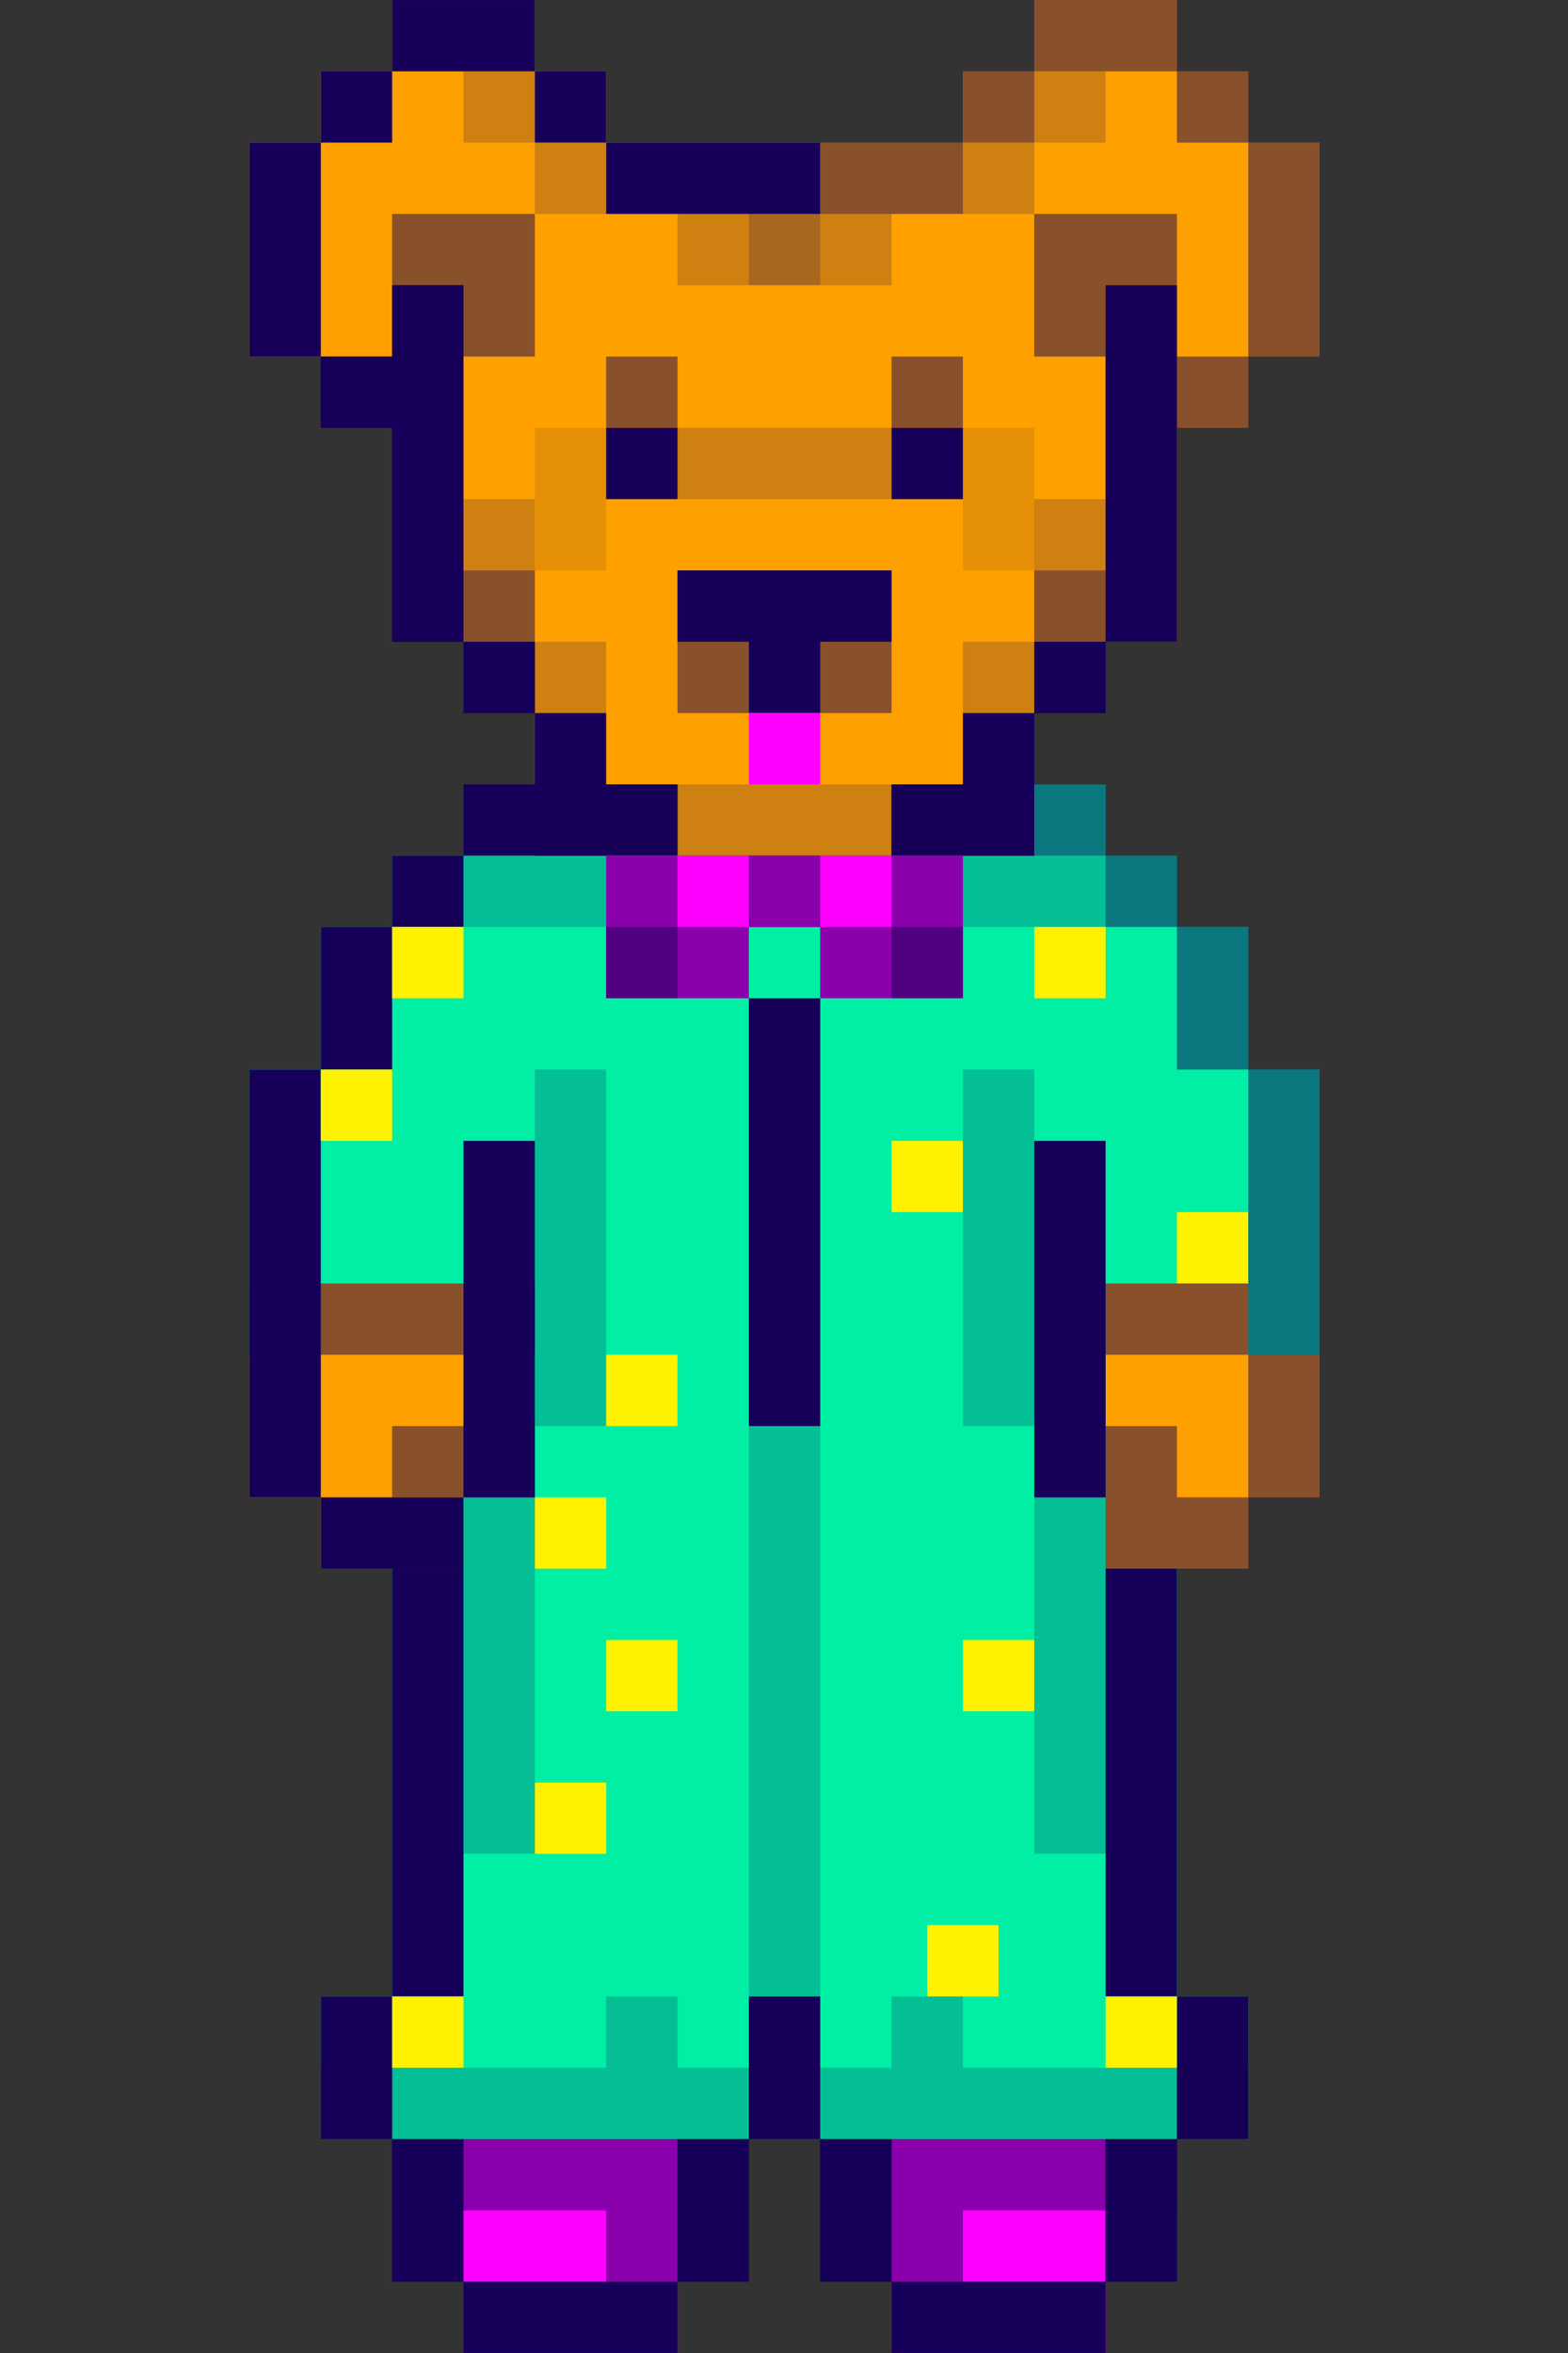 <svg xmlns="http://www.w3.org/2000/svg" xmlns:xlink="http://www.w3.org/1999/xlink" width="400" zoomAndPan="magnify" viewBox="0 0 300 450" height="600" preserveAspectRatio="xMidYMid meet" version="1.0"><rect x="0" y="0" width="300" height="450" fill="#333333" stroke="none"/><defs><filter x="0%" y="0%" width="100%" height="100%" id="34cfe03c8a"><feColorMatrix values="0 0 0 0 1 0 0 0 0 1 0 0 0 0 1 0 0 0 1 0" color-interpolation-filters="sRGB"/></filter><clipPath id="f35d134d8f"><path d="M 47.727 0 L 252.477 0 L 252.477 450 L 47.727 450 Z M 47.727 0 " clip-rule="nonzero"/></clipPath><clipPath id="50189b9b08"><path d="M 47.727 0 L 252.477 0 L 252.477 164 L 47.727 164 Z M 47.727 0 " clip-rule="nonzero"/></clipPath><mask id="babf278f17"><g filter="url(#34cfe03c8a)"><rect x="-30" width="360" fill="#000000" y="-45" height="540" fill-opacity="0.5"/></g></mask><clipPath id="90268102cb"><path d="M 82 1 L 137.359 1 L 137.359 28.559 L 82 28.559 Z M 82 1 " clip-rule="nonzero"/></clipPath><clipPath id="6700e80972"><path d="M 0.559 1 L 42 1 L 42 28.559 L 0.559 28.559 Z M 0.559 1 " clip-rule="nonzero"/></clipPath><clipPath id="c1d1832973"><rect x="0" width="138" y="0" height="29"/></clipPath><clipPath id="6769c7c1e6"><path d="M 47.727 150 L 252.477 150 L 252.477 410 L 47.727 410 Z M 47.727 150 " clip-rule="nonzero"/></clipPath><clipPath id="f8dadfda9c"><path d="M 47.727 245 L 89 245 L 89 300 L 47.727 300 Z M 47.727 245 " clip-rule="nonzero"/></clipPath><clipPath id="07f6b10547"><path d="M 211 245 L 252.477 245 L 252.477 300 L 211 300 Z M 211 245 " clip-rule="nonzero"/></clipPath><clipPath id="27128dc746"><path d="M 47.727 204 L 62 204 L 62 287 L 47.727 287 Z M 47.727 204 " clip-rule="nonzero"/></clipPath><clipPath id="a6029aed3f"><path d="M 47.727 245 L 103 245 L 103 260 L 47.727 260 Z M 47.727 245 " clip-rule="nonzero"/></clipPath><clipPath id="137e887d5a"><path d="M 197 204 L 252.477 204 L 252.477 287 L 197 287 Z M 197 204 " clip-rule="nonzero"/></clipPath><clipPath id="23d33ada75"><path d="M 47.727 27 L 62 27 L 62 69 L 47.727 69 Z M 47.727 27 " clip-rule="nonzero"/></clipPath><clipPath id="344148f245"><path d="M 238 27 L 252.477 27 L 252.477 69 L 238 69 Z M 238 27 " clip-rule="nonzero"/></clipPath></defs><g clip-path="url(#f35d134d8f)"><path fill="#160059" d="M 238.828 27.277 L 238.828 13.645 L 225.176 13.645 L 225.176 0.008 L 197.879 0.008 L 197.879 13.645 L 184.227 13.645 L 184.227 27.277 L 115.977 27.277 L 115.977 13.645 L 102.328 13.645 L 102.328 0.008 L 75.027 0.008 L 75.027 13.645 L 61.379 13.645 L 61.379 27.277 L 47.727 27.277 L 47.727 68.188 L 61.379 68.188 L 61.379 81.824 L 75.027 81.824 L 75.027 122.73 L 88.676 122.73 L 88.676 136.367 L 102.328 136.367 L 102.328 150.004 L 88.676 150.004 L 88.676 163.637 L 75.027 163.637 L 75.027 177.273 L 61.379 177.273 L 61.379 204.547 L 47.727 204.547 L 47.727 286.363 L 61.379 286.363 L 61.379 299.996 L 75.027 299.996 L 75.027 381.812 L 61.379 381.812 L 61.379 409.086 L 75.027 409.086 L 75.027 436.355 L 88.676 436.355 L 88.676 449.992 L 129.629 449.992 L 129.629 436.355 L 143.277 436.355 L 143.277 409.086 L 156.926 409.086 L 156.926 436.355 L 170.578 436.355 L 170.578 449.992 L 211.527 449.992 L 211.527 436.355 L 225.176 436.355 L 225.176 409.086 L 238.828 409.086 L 238.828 381.812 L 225.176 381.812 L 225.176 299.996 L 238.828 299.996 L 238.828 286.363 L 252.477 286.363 L 252.477 204.547 L 238.828 204.547 L 238.828 177.273 L 225.176 177.273 L 225.176 163.637 L 211.527 163.637 L 211.527 150.004 L 197.879 150.004 L 197.879 136.367 L 211.527 136.367 L 211.527 122.73 L 225.176 122.73 L 225.176 81.824 L 238.828 81.824 L 238.828 68.188 L 252.477 68.188 L 252.477 27.277 Z M 238.828 27.277 " fill-opacity="1" fill-rule="nonzero"/></g><g clip-path="url(#50189b9b08)"><path fill="#fda000" d="M 238.828 27.277 L 238.828 13.645 L 225.176 13.645 L 225.176 0.008 L 197.879 0.008 L 197.879 13.645 L 184.227 13.645 L 184.227 27.277 L 115.977 27.277 L 115.977 13.645 L 102.328 13.645 L 102.328 0.008 L 75.027 0.008 L 75.027 13.645 L 61.379 13.645 L 61.379 27.277 L 47.727 27.277 L 47.727 68.188 L 75.027 68.188 L 75.027 54.551 L 88.676 54.551 L 88.676 122.73 L 102.328 122.73 L 102.328 150.004 L 129.629 150.004 L 129.629 163.637 L 170.578 163.637 L 170.578 150.004 L 197.879 150.004 L 197.879 122.73 L 225.176 122.73 L 225.176 81.824 L 238.828 81.824 L 238.828 68.188 L 252.477 68.188 L 252.477 27.277 Z M 238.828 27.277 " fill-opacity="1" fill-rule="nonzero"/></g><path fill="#ff00ff" d="M 88.676 395.449 L 129.629 395.449 L 129.629 449.992 L 88.676 449.992 Z M 88.676 395.449 " fill-opacity="1" fill-rule="nonzero"/><path fill="#ff00ff" d="M 170.578 395.449 L 211.527 395.449 L 211.527 449.992 L 170.578 449.992 Z M 170.578 395.449 " fill-opacity="1" fill-rule="nonzero"/><path fill="#160059" d="M 75.027 409.086 L 88.676 409.086 L 88.676 436.355 L 75.027 436.355 Z M 75.027 409.086 " fill-opacity="1" fill-rule="nonzero"/><path fill="#160059" d="M 88.676 436.355 L 129.629 436.355 L 129.629 449.992 L 88.676 449.992 Z M 88.676 436.355 " fill-opacity="1" fill-rule="nonzero"/><path fill="#160059" d="M 129.629 409.086 L 143.277 409.086 L 143.277 436.355 L 129.629 436.355 Z M 129.629 409.086 " fill-opacity="1" fill-rule="nonzero"/><path fill="#160059" d="M 156.926 409.086 L 170.578 409.086 L 170.578 436.355 L 156.926 436.355 Z M 156.926 409.086 " fill-opacity="1" fill-rule="nonzero"/><path fill="#160059" d="M 61.379 395.449 L 115.977 395.449 L 115.977 409.086 L 61.379 409.086 Z M 61.379 395.449 " fill-opacity="1" fill-rule="nonzero"/><path fill="#160059" d="M 184.227 395.449 L 225.176 395.449 L 225.176 409.086 L 184.227 409.086 Z M 184.227 395.449 " fill-opacity="1" fill-rule="nonzero"/><path fill="#160059" d="M 170.578 436.355 L 211.527 436.355 L 211.527 449.992 L 170.578 449.992 Z M 170.578 436.355 " fill-opacity="1" fill-rule="nonzero"/><path fill="#160059" d="M 211.527 409.086 L 225.176 409.086 L 225.176 436.355 L 211.527 436.355 Z M 211.527 409.086 " fill-opacity="1" fill-rule="nonzero"/><g mask="url(#babf278f17)"><g transform="matrix(1, 0, 0, 1, 88, 408)"><g clip-path="url(#c1d1832973)"><g clip-path="url(#90268102cb)"><path fill="#160059" d="M 96.227 14.723 L 137.176 14.723 L 137.176 1.086 L 82.578 1.086 L 82.578 28.355 L 96.227 28.355 Z M 96.227 14.723 " fill-opacity="1" fill-rule="nonzero"/></g><g clip-path="url(#6700e80972)"><path fill="#160059" d="M 27.977 14.723 L 27.977 28.355 L 41.629 28.355 L 41.629 1.086 L 0.676 1.086 L 0.676 14.723 Z M 27.977 14.723 " fill-opacity="1" fill-rule="nonzero"/></g></g></g></g><g clip-path="url(#6769c7c1e6)"><path fill="#00efa5" d="M 238.828 204.547 L 238.828 177.273 L 225.176 177.273 L 225.176 163.637 L 211.527 163.637 L 211.527 150.004 L 170.578 150.004 L 170.578 177.273 L 129.629 177.273 L 129.629 150.004 L 88.676 150.004 L 88.676 163.637 L 75.027 163.637 L 75.027 177.273 L 61.379 177.273 L 61.379 204.547 L 47.727 204.547 L 47.727 259.09 L 88.676 259.09 L 88.676 286.363 L 75.027 286.363 L 75.027 381.812 L 61.379 381.812 L 61.379 409.086 L 238.828 409.086 L 238.828 381.812 L 225.176 381.812 L 225.176 286.363 L 211.527 286.363 L 211.527 259.09 L 252.477 259.09 L 252.477 204.547 Z M 238.828 204.547 " fill-opacity="1" fill-rule="nonzero"/></g><path fill="#160059" d="M 143.277 381.812 L 156.926 381.812 L 156.926 409.086 L 143.277 409.086 Z M 143.277 381.812 " fill-opacity="1" fill-rule="nonzero"/><g clip-path="url(#f8dadfda9c)"><path fill="#fda000" d="M 61.379 245.453 L 61.379 259.09 L 47.727 259.09 L 47.727 286.363 L 61.379 286.363 L 61.379 299.996 L 88.676 299.996 L 88.676 245.453 Z M 61.379 245.453 " fill-opacity="1" fill-rule="nonzero"/></g><g clip-path="url(#07f6b10547)"><path fill="#fda000" d="M 238.828 299.996 L 238.828 286.363 L 252.477 286.363 L 252.477 259.09 L 238.828 259.09 L 238.828 245.453 L 211.527 245.453 L 211.527 299.996 Z M 238.828 299.996 " fill-opacity="1" fill-rule="nonzero"/></g><path fill="#160059" d="M 75.027 299.996 L 88.676 299.996 L 88.676 381.812 L 75.027 381.812 Z M 75.027 299.996 " fill-opacity="1" fill-rule="nonzero"/><path fill="#160059" d="M 61.379 381.812 L 75.027 381.812 L 75.027 409.086 L 61.379 409.086 Z M 61.379 381.812 " fill-opacity="1" fill-rule="nonzero"/><path fill="#160059" d="M 211.527 299.996 L 225.176 299.996 L 225.176 381.812 L 211.527 381.812 Z M 211.527 299.996 " fill-opacity="1" fill-rule="nonzero"/><path fill="#160059" d="M 225.176 381.812 L 238.828 381.812 L 238.828 409.086 L 225.176 409.086 Z M 225.176 381.812 " fill-opacity="1" fill-rule="nonzero"/><path fill="#160059" d="M 88.676 150.004 L 129.629 150.004 L 129.629 163.637 L 88.676 163.637 Z M 88.676 150.004 " fill-opacity="1" fill-rule="nonzero"/><path fill="#160059" d="M 75.027 163.637 L 88.676 163.637 L 88.676 177.273 L 75.027 177.273 Z M 75.027 163.637 " fill-opacity="1" fill-rule="nonzero"/><path fill="#160059" d="M 61.379 177.273 L 75.027 177.273 L 75.027 204.547 L 61.379 204.547 Z M 61.379 177.273 " fill-opacity="1" fill-rule="nonzero"/><g clip-path="url(#27128dc746)"><path fill="#160059" d="M 47.727 204.547 L 61.379 204.547 L 61.379 286.363 L 47.727 286.363 Z M 47.727 204.547 " fill-opacity="1" fill-rule="nonzero"/></g><path fill="#160059" d="M 170.578 150.004 L 211.527 150.004 L 211.527 163.637 L 170.578 163.637 Z M 170.578 150.004 " fill-opacity="0.5" fill-rule="nonzero"/><path fill="#160059" d="M 211.527 163.637 L 225.176 163.637 L 225.176 177.273 L 211.527 177.273 Z M 211.527 163.637 " fill-opacity="0.5" fill-rule="nonzero"/><path fill="#160059" d="M 225.176 177.273 L 238.828 177.273 L 238.828 204.547 L 225.176 204.547 Z M 225.176 177.273 " fill-opacity="0.5" fill-rule="nonzero"/><path fill="#160059" d="M 61.379 286.363 L 88.676 286.363 L 88.676 299.996 L 61.379 299.996 Z M 61.379 286.363 " fill-opacity="1" fill-rule="nonzero"/><path fill="#160059" d="M 170.578 150.004 L 197.879 150.004 L 197.879 163.637 L 170.578 163.637 Z M 170.578 150.004 " fill-opacity="1" fill-rule="nonzero"/><path fill="#160059" d="M 88.676 218.184 L 102.328 218.184 L 102.328 286.363 L 88.676 286.363 Z M 88.676 218.184 " fill-opacity="1" fill-rule="nonzero"/><path fill="#160059" d="M 197.879 218.184 L 211.527 218.184 L 211.527 286.363 L 197.879 286.363 Z M 197.879 218.184 " fill-opacity="1" fill-rule="nonzero"/><path fill="#160059" d="M 184.227 150.004 L 184.227 163.637 L 115.977 163.637 L 115.977 150.004 Z M 184.227 150.004 " fill-opacity="0.2" fill-rule="nonzero"/><path fill="#160059" d="M 143.277 190.91 L 156.926 190.91 L 156.926 272.727 L 143.277 272.727 Z M 143.277 190.91 " fill-opacity="1" fill-rule="nonzero"/><path fill="#fff200" d="M 170.578 218.184 L 184.227 218.184 L 184.227 231.816 L 170.578 231.816 Z M 170.578 218.184 " fill-opacity="1" fill-rule="nonzero"/><path fill="#fff200" d="M 115.977 313.633 L 129.629 313.633 L 129.629 327.27 L 115.977 327.27 Z M 115.977 313.633 " fill-opacity="1" fill-rule="nonzero"/><path fill="#fff200" d="M 61.379 204.547 L 75.027 204.547 L 75.027 218.184 L 61.379 218.184 Z M 61.379 204.547 " fill-opacity="1" fill-rule="nonzero"/><path fill="#fff200" d="M 197.879 177.273 L 211.527 177.273 L 211.527 190.91 L 197.879 190.91 Z M 197.879 177.273 " fill-opacity="1" fill-rule="nonzero"/><path fill="#fff200" d="M 115.977 259.09 L 129.629 259.09 L 129.629 272.727 L 115.977 272.727 Z M 115.977 259.09 " fill-opacity="1" fill-rule="nonzero"/><path fill="#fff200" d="M 225.176 231.816 L 238.828 231.816 L 238.828 245.453 L 225.176 245.453 Z M 225.176 231.816 " fill-opacity="1" fill-rule="nonzero"/><path fill="#fff200" d="M 75.027 177.273 L 88.676 177.273 L 88.676 190.91 L 75.027 190.91 Z M 75.027 177.273 " fill-opacity="1" fill-rule="nonzero"/><path fill="#fff200" d="M 184.227 313.633 L 197.879 313.633 L 197.879 327.27 L 184.227 327.27 Z M 184.227 313.633 " fill-opacity="1" fill-rule="nonzero"/><path fill="#fff200" d="M 211.527 381.812 L 225.176 381.812 L 225.176 395.449 L 211.527 395.449 Z M 211.527 381.812 " fill-opacity="1" fill-rule="nonzero"/><path fill="#fff200" d="M 102.328 340.906 L 115.977 340.906 L 115.977 354.543 L 102.328 354.543 Z M 102.328 340.906 " fill-opacity="1" fill-rule="nonzero"/><path fill="#fff200" d="M 177.402 368.176 L 191.051 368.176 L 191.051 381.812 L 177.402 381.812 Z M 177.402 368.176 " fill-opacity="1" fill-rule="nonzero"/><path fill="#fff200" d="M 102.328 286.363 L 115.977 286.363 L 115.977 299.996 L 102.328 299.996 Z M 102.328 286.363 " fill-opacity="1" fill-rule="nonzero"/><path fill="#fff200" d="M 75.027 381.812 L 88.676 381.812 L 88.676 395.449 L 75.027 395.449 Z M 75.027 381.812 " fill-opacity="1" fill-rule="nonzero"/><g clip-path="url(#a6029aed3f)"><path fill="#160059" d="M 47.727 245.453 L 102.328 245.453 L 102.328 259.09 L 47.727 259.09 Z M 47.727 245.453 " fill-opacity="0.5" fill-rule="nonzero"/></g><g clip-path="url(#137e887d5a)"><path fill="#160059" d="M 238.828 204.547 L 238.828 245.453 L 197.879 245.453 L 197.879 259.09 L 238.828 259.09 L 238.828 286.363 L 252.477 286.363 L 252.477 204.547 Z M 238.828 204.547 " fill-opacity="0.5" fill-rule="nonzero"/></g><path fill="#160059" d="M 75.027 272.727 L 102.328 272.727 L 102.328 286.363 L 75.027 286.363 Z M 75.027 272.727 " fill-opacity="0.5" fill-rule="nonzero"/><path fill="#160059" d="M 225.176 286.363 L 225.176 272.727 L 197.879 272.727 L 197.879 286.363 L 211.527 286.363 L 211.527 299.996 L 238.828 299.996 L 238.828 286.363 Z M 225.176 286.363 " fill-opacity="0.5" fill-rule="nonzero"/><path fill="#160059" d="M 88.676 286.363 L 102.328 286.363 L 102.328 354.543 L 88.676 354.543 Z M 88.676 286.363 " fill-opacity="0.2" fill-rule="nonzero"/><path fill="#160059" d="M 61.379 381.812 L 75.027 381.812 L 75.027 409.086 L 61.379 409.086 Z M 61.379 381.812 " fill-opacity="0.2" fill-rule="nonzero"/><path fill="#160059" d="M 225.176 381.812 L 238.828 381.812 L 238.828 409.086 L 225.176 409.086 Z M 225.176 381.812 " fill-opacity="0.2" fill-rule="nonzero"/><path fill="#160059" d="M 102.328 204.547 L 115.977 204.547 L 115.977 272.727 L 102.328 272.727 Z M 102.328 204.547 " fill-opacity="0.2" fill-rule="nonzero"/><path fill="#160059" d="M 184.227 204.547 L 197.879 204.547 L 197.879 272.727 L 184.227 272.727 Z M 184.227 204.547 " fill-opacity="0.2" fill-rule="nonzero"/><path fill="#160059" d="M 143.277 272.727 L 156.926 272.727 L 156.926 381.812 L 143.277 381.812 Z M 143.277 272.727 " fill-opacity="0.2" fill-rule="nonzero"/><path fill="#160059" d="M 197.879 286.363 L 211.527 286.363 L 211.527 354.543 L 197.879 354.543 Z M 197.879 286.363 " fill-opacity="0.2" fill-rule="nonzero"/><path fill="#160059" d="M 115.977 163.637 L 115.977 177.273 L 88.676 177.273 L 88.676 163.637 Z M 115.977 163.637 " fill-opacity="0.2" fill-rule="nonzero"/><path fill="#160059" d="M 211.527 163.637 L 211.527 177.273 L 184.227 177.273 L 184.227 163.637 Z M 211.527 163.637 " fill-opacity="0.2" fill-rule="nonzero"/><path fill="#ff00ff" d="M 156.926 163.637 L 115.977 163.637 L 115.977 190.91 L 143.277 190.91 L 143.277 177.273 L 156.926 177.273 L 156.926 190.91 L 184.227 190.91 L 184.227 163.637 Z M 156.926 163.637 " fill-opacity="1" fill-rule="nonzero"/><path fill="#160059" d="M 115.977 163.637 L 129.629 163.637 L 129.629 190.91 L 115.977 190.91 Z M 115.977 163.637 " fill-opacity="0.5" fill-rule="nonzero"/><path fill="#160059" d="M 170.578 163.637 L 184.227 163.637 L 184.227 190.91 L 170.578 190.91 Z M 170.578 163.637 " fill-opacity="0.5" fill-rule="nonzero"/><path fill="#160059" d="M 115.977 177.273 L 143.277 177.273 L 143.277 190.91 L 115.977 190.91 Z M 115.977 177.273 " fill-opacity="0.5" fill-rule="nonzero"/><path fill="#160059" d="M 143.277 163.637 L 156.926 163.637 L 156.926 177.273 L 143.277 177.273 Z M 143.277 163.637 " fill-opacity="0.5" fill-rule="nonzero"/><path fill="#160059" d="M 156.926 177.273 L 184.227 177.273 L 184.227 190.91 L 156.926 190.91 Z M 156.926 177.273 " fill-opacity="0.5" fill-rule="nonzero"/><g clip-path="url(#23d33ada75)"><path fill="#160059" d="M 47.727 27.277 L 61.379 27.277 L 61.379 68.188 L 47.727 68.188 Z M 47.727 27.277 " fill-opacity="1" fill-rule="nonzero"/></g><path fill="#160059" d="M 61.379 13.645 L 75.027 13.645 L 75.027 27.277 L 61.379 27.277 Z M 61.379 13.645 " fill-opacity="1" fill-rule="nonzero"/><path fill="#160059" d="M 75.027 0.008 L 102.328 0.008 L 102.328 13.645 L 75.027 13.645 Z M 75.027 0.008 " fill-opacity="1" fill-rule="nonzero"/><path fill="#160059" d="M 102.328 13.645 L 115.977 13.645 L 115.977 27.277 L 102.328 27.277 Z M 102.328 13.645 " fill-opacity="1" fill-rule="nonzero"/><path fill="#160059" d="M 61.379 68.188 L 75.027 68.188 L 75.027 81.824 L 61.379 81.824 Z M 61.379 68.188 " fill-opacity="1" fill-rule="nonzero"/><path fill="#160059" d="M 75.027 54.551 L 88.676 54.551 L 88.676 122.73 L 75.027 122.73 Z M 75.027 54.551 " fill-opacity="1" fill-rule="nonzero"/><path fill="#160059" d="M 88.676 122.73 L 102.328 122.73 L 102.328 136.367 L 88.676 136.367 Z M 88.676 122.73 " fill-opacity="1" fill-rule="nonzero"/><path fill="#160059" d="M 102.328 136.367 L 115.977 136.367 L 115.977 163.637 L 102.328 163.637 Z M 102.328 136.367 " fill-opacity="1" fill-rule="nonzero"/><path fill="#160059" d="M 184.227 136.367 L 197.879 136.367 L 197.879 163.637 L 184.227 163.637 Z M 184.227 136.367 " fill-opacity="1" fill-rule="nonzero"/><path fill="#160059" d="M 197.879 122.73 L 211.527 122.73 L 211.527 136.367 L 197.879 136.367 Z M 197.879 122.73 " fill-opacity="1" fill-rule="nonzero"/><g clip-path="url(#344148f245)"><path fill="#160059" d="M 238.828 27.277 L 252.477 27.277 L 252.477 68.188 L 238.828 68.188 Z M 238.828 27.277 " fill-opacity="0.5" fill-rule="nonzero"/></g><path fill="#160059" d="M 225.176 13.645 L 238.828 13.645 L 238.828 27.277 L 225.176 27.277 Z M 225.176 13.645 " fill-opacity="0.5" fill-rule="nonzero"/><path fill="#160059" d="M 88.676 109.094 L 102.328 109.094 L 102.328 122.73 L 88.676 122.73 Z M 88.676 109.094 " fill-opacity="0.5" fill-rule="nonzero"/><path fill="#160059" d="M 88.676 95.457 L 102.328 95.457 L 102.328 109.094 L 88.676 109.094 Z M 88.676 95.457 " fill-opacity="0.2" fill-rule="nonzero"/><path fill="#160059" d="M 197.879 95.457 L 211.527 95.457 L 211.527 109.094 L 197.879 109.094 Z M 197.879 95.457 " fill-opacity="0.2" fill-rule="nonzero"/><path fill="#160059" d="M 184.227 81.824 L 197.879 81.824 L 197.879 109.094 L 184.227 109.094 Z M 184.227 81.824 " fill-opacity="0.1" fill-rule="nonzero"/><path fill="#160059" d="M 102.328 81.824 L 115.977 81.824 L 115.977 109.094 L 102.328 109.094 Z M 102.328 81.824 " fill-opacity="0.1" fill-rule="nonzero"/><path fill="#160059" d="M 184.227 122.73 L 197.879 122.73 L 197.879 136.367 L 184.227 136.367 Z M 184.227 122.73 " fill-opacity="0.2" fill-rule="nonzero"/><path fill="#160059" d="M 102.328 122.73 L 115.977 122.73 L 115.977 136.367 L 102.328 136.367 Z M 102.328 122.73 " fill-opacity="0.2" fill-rule="nonzero"/><path fill="#160059" d="M 225.176 68.188 L 225.176 54.551 L 211.527 54.551 L 211.527 109.094 L 197.879 109.094 L 197.879 122.73 L 225.176 122.73 L 225.176 81.824 L 238.828 81.824 L 238.828 68.188 Z M 225.176 68.188 " fill-opacity="0.5" fill-rule="nonzero"/><path fill="#160059" d="M 197.879 0.008 L 225.176 0.008 L 225.176 13.645 L 197.879 13.645 Z M 197.879 0.008 " fill-opacity="0.5" fill-rule="nonzero"/><path fill="#160059" d="M 184.227 13.645 L 197.879 13.645 L 197.879 27.277 L 184.227 27.277 Z M 184.227 13.645 " fill-opacity="0.5" fill-rule="nonzero"/><path fill="#160059" d="M 115.977 27.277 L 156.926 27.277 L 156.926 40.914 L 115.977 40.914 Z M 115.977 27.277 " fill-opacity="1" fill-rule="nonzero"/><path fill="#160059" d="M 156.926 27.277 L 184.227 27.277 L 184.227 40.914 L 156.926 40.914 Z M 156.926 27.277 " fill-opacity="0.5" fill-rule="nonzero"/><path fill="#160059" d="M 115.977 81.824 L 129.629 81.824 L 129.629 95.457 L 115.977 95.457 Z M 115.977 81.824 " fill-opacity="1" fill-rule="nonzero"/><path fill="#160059" d="M 170.578 81.824 L 184.227 81.824 L 184.227 95.457 L 170.578 95.457 Z M 170.578 81.824 " fill-opacity="1" fill-rule="nonzero"/><path fill="#160059" d="M 115.977 68.188 L 129.629 68.188 L 129.629 81.824 L 115.977 81.824 Z M 115.977 68.188 " fill-opacity="0.5" fill-rule="nonzero"/><path fill="#160059" d="M 170.578 68.188 L 184.227 68.188 L 184.227 81.824 L 170.578 81.824 Z M 170.578 68.188 " fill-opacity="0.5" fill-rule="nonzero"/><path fill="#160059" d="M 170.578 109.094 L 129.629 109.094 L 129.629 122.73 L 143.277 122.73 L 143.277 136.367 L 156.926 136.367 L 156.926 122.73 L 170.578 122.73 Z M 170.578 109.094 " fill-opacity="1" fill-rule="nonzero"/><path fill="#160059" d="M 129.629 109.094 L 170.578 109.094 L 170.578 136.367 L 129.629 136.367 Z M 129.629 109.094 " fill-opacity="0.5" fill-rule="nonzero"/><path fill="#ff00ff" d="M 143.277 136.367 L 156.926 136.367 L 156.926 150.004 L 143.277 150.004 Z M 143.277 136.367 " fill-opacity="1" fill-rule="nonzero"/><path fill="#160059" d="M 129.629 81.824 L 170.578 81.824 L 170.578 95.457 L 129.629 95.457 Z M 129.629 81.824 " fill-opacity="0.2" fill-rule="nonzero"/><path fill="#160059" d="M 88.676 40.914 L 75.027 40.914 L 75.027 54.551 L 88.676 54.551 L 88.676 68.188 L 102.328 68.188 L 102.328 40.914 Z M 88.676 40.914 " fill-opacity="0.5" fill-rule="nonzero"/><path fill="#160059" d="M 211.527 40.914 L 225.176 40.914 L 225.176 54.551 L 211.527 54.551 L 211.527 68.188 L 197.879 68.188 L 197.879 40.914 Z M 211.527 40.914 " fill-opacity="0.5" fill-rule="nonzero"/><path fill="#160059" d="M 211.527 54.551 L 225.176 54.551 L 225.176 122.73 L 211.527 122.73 Z M 211.527 54.551 " fill-opacity="1" fill-rule="nonzero"/><path fill="#160059" d="M 102.328 27.277 L 115.977 27.277 L 115.977 40.914 L 102.328 40.914 Z M 102.328 27.277 " fill-opacity="0.2" fill-rule="nonzero"/><path fill="#160059" d="M 143.277 40.914 L 156.926 40.914 L 156.926 54.551 L 143.277 54.551 Z M 143.277 40.914 " fill-opacity="0.2" fill-rule="nonzero"/><path fill="#160059" d="M 88.676 13.645 L 102.328 13.645 L 102.328 27.277 L 88.676 27.277 Z M 88.676 13.645 " fill-opacity="0.2" fill-rule="nonzero"/><path fill="#160059" d="M 184.227 27.277 L 197.879 27.277 L 197.879 40.914 L 184.227 40.914 Z M 184.227 27.277 " fill-opacity="0.2" fill-rule="nonzero"/><path fill="#160059" d="M 129.629 40.914 L 170.578 40.914 L 170.578 54.551 L 129.629 54.551 Z M 129.629 40.914 " fill-opacity="0.2" fill-rule="nonzero"/><path fill="#160059" d="M 197.879 13.645 L 211.527 13.645 L 211.527 27.277 L 197.879 27.277 Z M 197.879 13.645 " fill-opacity="0.2" fill-rule="nonzero"/><path fill="#160059" d="M 184.227 395.449 L 184.227 381.812 L 170.578 381.812 L 170.578 395.449 L 129.629 395.449 L 129.629 381.812 L 115.977 381.812 L 115.977 395.449 L 61.379 395.449 L 61.379 409.086 L 238.828 409.086 L 238.828 395.449 Z M 184.227 395.449 " fill-opacity="0.2" fill-rule="nonzero"/></svg>